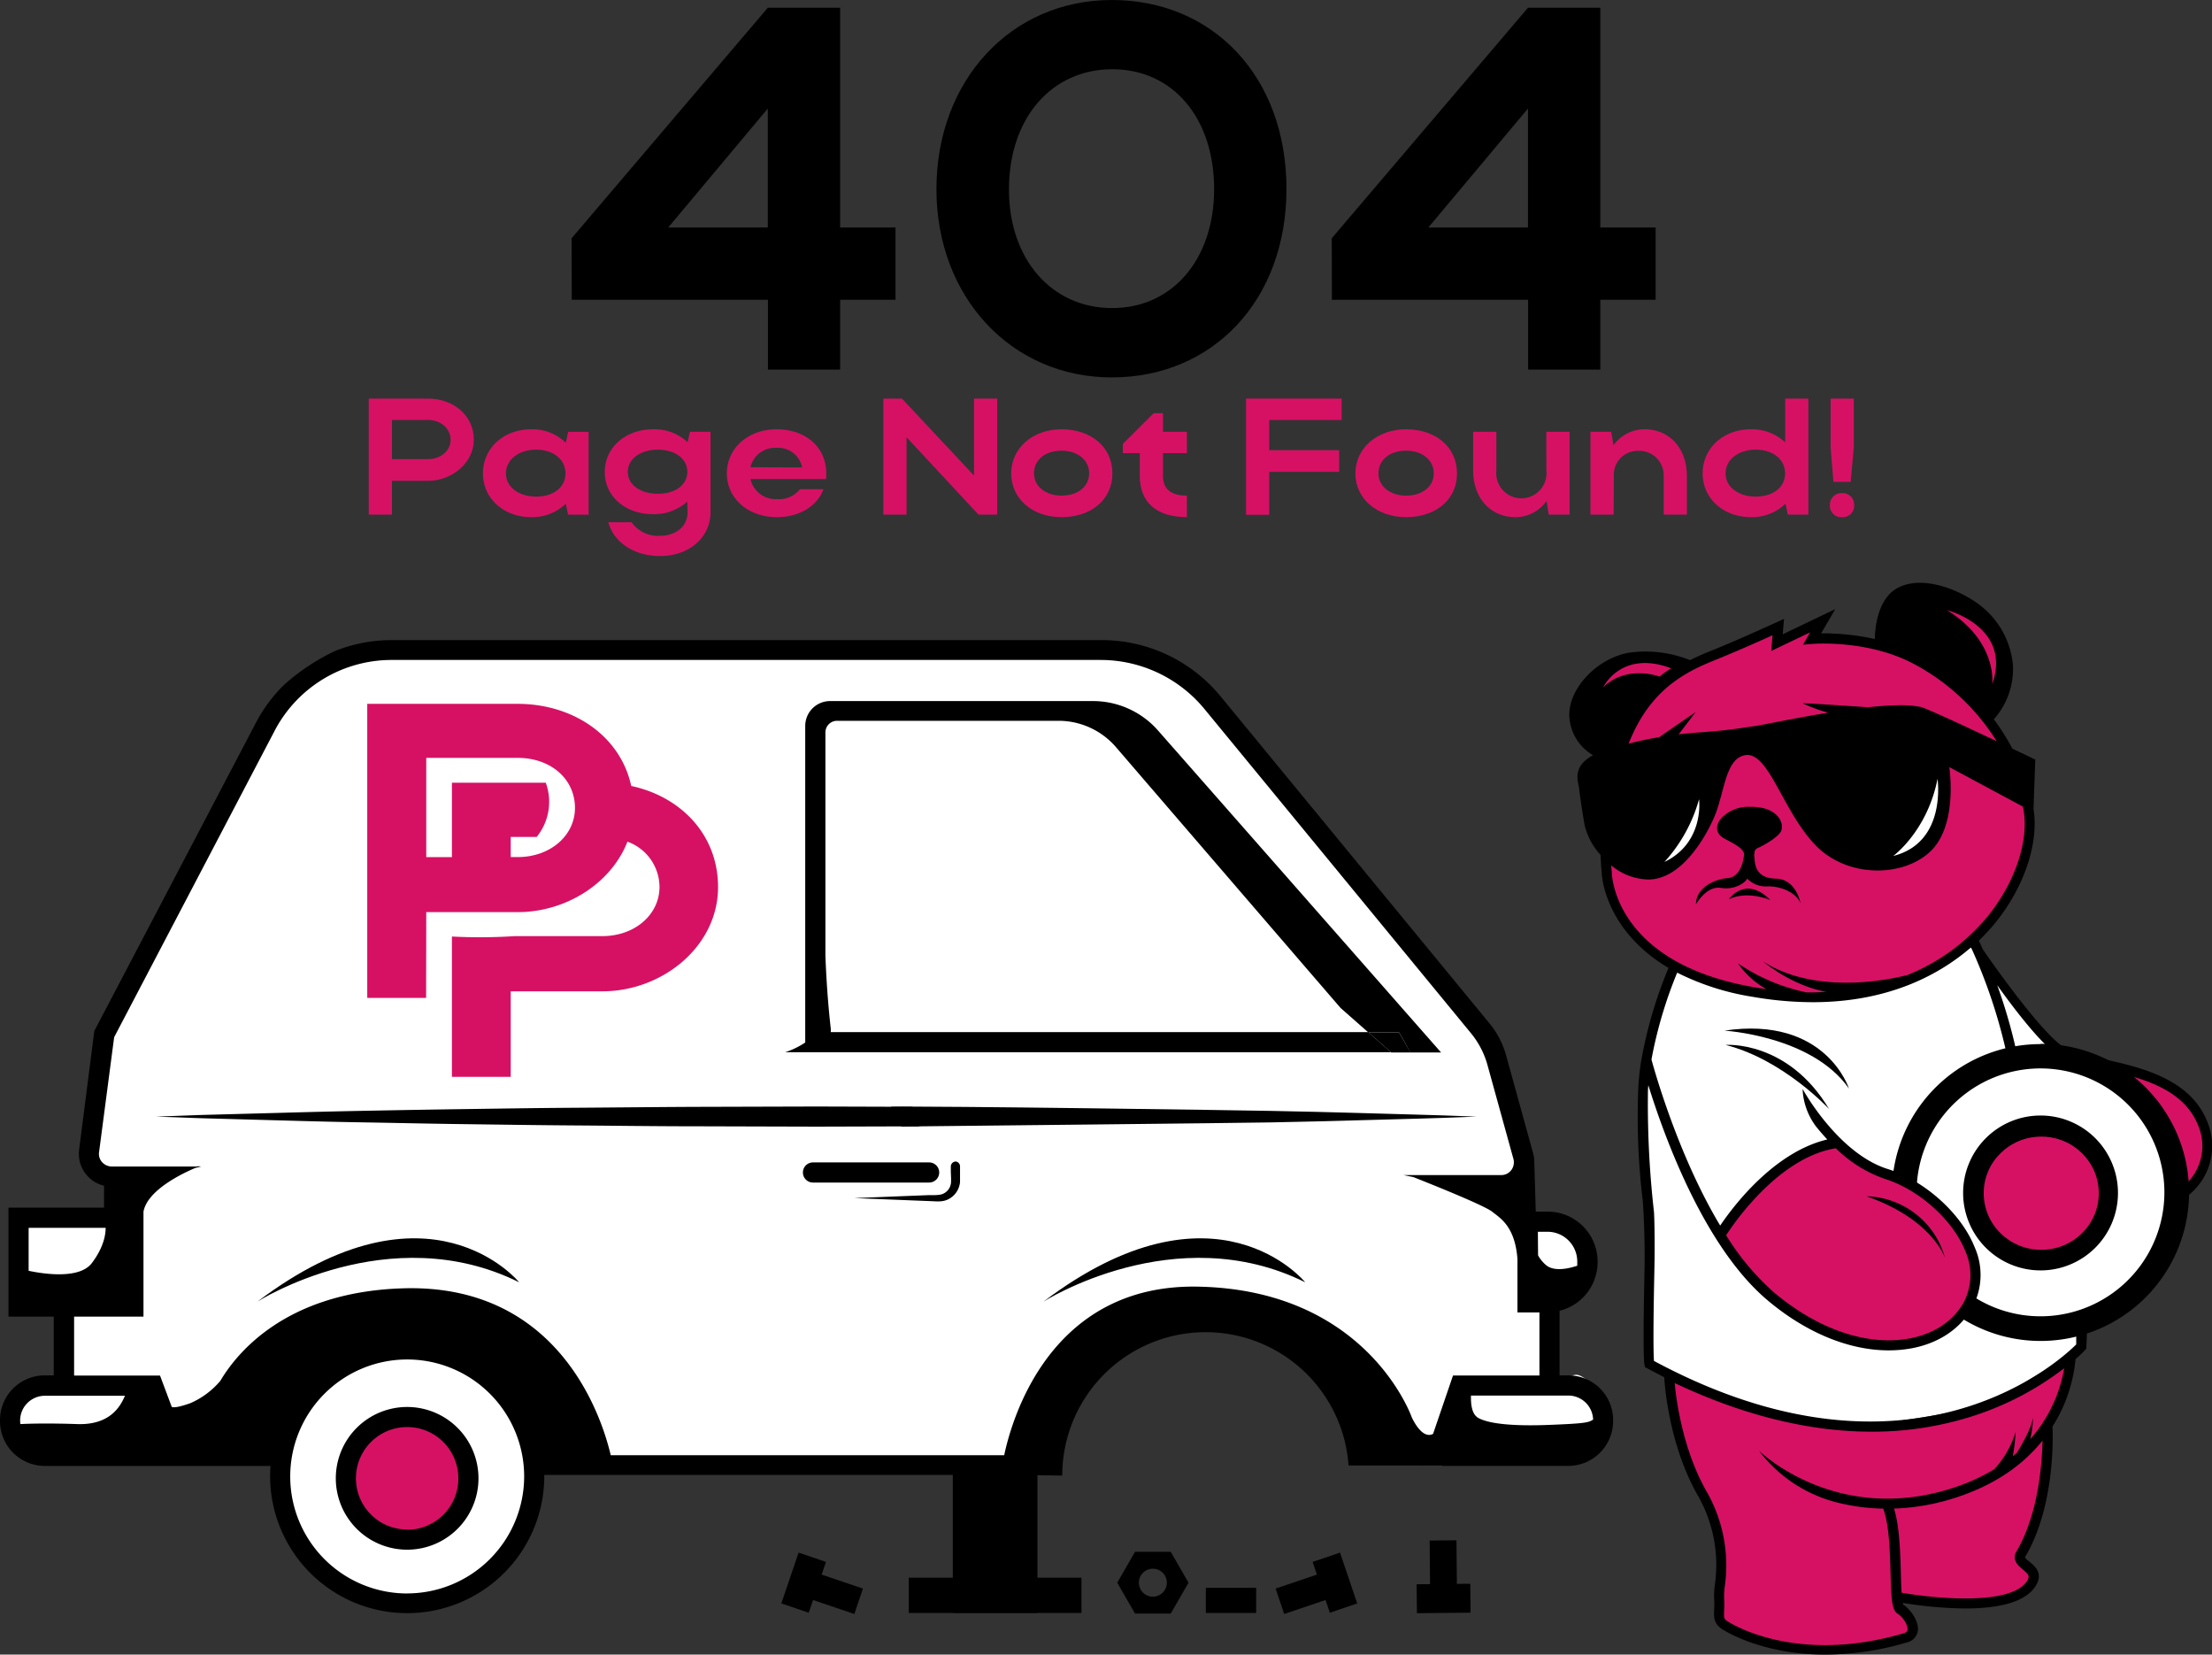 <svg xmlns="http://www.w3.org/2000/svg" viewBox="0 0 439.69 328.81"><rect x="0" y="0" width="439.69" height="328.81" fill="#333333" stroke="none"/><g id="Слой_2" data-name="Слой 2"><g id="Layer_1" data-name="Layer 1"><path d="M338.78,157.49c-.15,1.26-.25,2.69-.38,4.69a15.47,15.47,0,0,1-2.31,6.25c-.62.62-4.75,3-5.69,3s-3.18,1.37-.56-2.5,2.75-3.75,4.81-7S338.9,156.43,338.78,157.49Z" fill="#fff"/><path d="M382.49,152.37c-.32,4.32-1.67,7.33-4.5,11.83s-4.17,9.5-2,8.17,8.54-6.75,9.54-9.5,2.12-8.25,1.5-9.13S382.7,149.49,382.49,152.37Z" fill="#fff"/><path d="M341.53,195.87c-.75-.13-8.5-3.6-8.5-3.6s-3.75,8.85-4.13,9.72-1.87,12.25-2.25,16.63.38,14.37.5,17.87,1.13,16.38,1,16.75-.5,17.75-.5,17.75,15,6.63,15.38,6.88,19.12,5.75,23.62,5.75,28.63-4,29.13-4.5,9.62-6.25,10.25-6.5,7.25-4.63,7.25-4.63l.25-3.37s14.37-6.25,15.75-12,1.37-14.38,3.62-15.5a7.51,7.51,0,0,0,3.88-4c.75-1.63,2.25-7.88.5-11.25s-4.88-5-6.63-6.25-8-3.5-11.37-4.13-10.13-3-11.5-4.62-5.88-7-6.88-7.75-5.87-7.63-6.25-8-2.46-2.56-2.85-2.78-12.21,8.15-18.33,8.78a211.61,211.61,0,0,1-22.07.25c-1.87-.19-9.62-1.5-9.62-1.5" fill="#fff"/><path d="M322.45,149.64c-.9-.44,2.41-6.33,3.16-7.66a49.09,49.09,0,0,1,6.42-7.25,48.88,48.88,0,0,1,6-3.75c1.58-.67,10-3.42,10.83-4.09a30.36,30.36,0,0,1,3.92-2s-.42,3.09.33,2.67,8.5-3.25,8.5-3.25l-1,2.5s11.92,1.42,15.59,2.08,10.66,4,12,5.84a85.1,85.1,0,0,0,6.08,7.33c.75.58,3.83,5.58,3.83,5.58s1.09,3.92-4.41,2.5-23.67-4.41-30.92-4.25a161.6,161.6,0,0,0-24.58,3.17c-6.34,1.33-15.67,3.58-15.75,3.25S322.78,149.81,322.45,149.64Z" fill="#d61164"/><path d="M319.4,175c0-1-1.37-4.88,0-4.63s5.75,2.63,8.38,2.88a6.8,6.8,0,0,0,5.62-1.88,34,34,0,0,0,4.63-6.12c.87-1.75,3.62-8.88,4.25-10.75s1.87-5.38,3.62-5.63,5.75-.62,9.25,4.5,9.63,15.75,12.38,17.13a15.85,15.85,0,0,0,10.12.5c2.25-.88,5.88-2.25,7.13-4.63s2.37-5.12,2.12-6.87-.62-6.75-.62-6.75-1.5-1.25.12-1.25,15.13,5.75,15.75,6.37a10.2,10.2,0,0,1,1.5,4.88,54.44,54.44,0,0,1-1.75,10.37c-.75,1.88-6.25,11.13-7.62,12.13S388.53,190,386.9,191s-15.25,5.75-17.25,6.37-8.62,2-12.25,1.25-17.87-2.25-24.37-6.37a47.87,47.87,0,0,1-11.88-11.5C320.78,180.14,319.4,175,319.4,175Z" fill="#d61164"/><path d="M342.28,245.81a27.75,27.75,0,0,1,3.58-5.5c1.25-1.25,5.59-6.25,6.84-7.08s4.41-3.59,6-4.09,5.25-2.25,5.5-2.16,3.83,3,4.66,3.41,3.09,1.92,6,3.34,7.75,3.41,9.5,5,6,6.75,6.92,8.83,2.08,6.58,1.08,8.58-1.75,5.84-3.75,6.92a48.71,48.71,0,0,1-8.16,3.42c-2.42.66-5.67,2.5-9.42,1.25s-12.42-4.84-13.75-6.25-7.25-5.84-8.5-7-3.33-4.17-4-4.84A34.06,34.06,0,0,1,342.28,245.81Z" fill="#d61164"/><path d="M436,220.31a26.91,26.91,0,0,0-7.33-5.58,66.46,66.46,0,0,0-8.92-2.75c-1.43-.32-5.56-1.14-8-1.71a37.47,37.47,0,0,1,13,7.94c6.45,5.7,8.31,12.21,6.53,19.81a16.75,16.75,0,0,0,4.61-2.71c2-1.92,2.66-7.5,2.66-9.33S437.36,222,436,220.31Z" fill="#d61164"/><path d="M416.91,232.11a17.28,17.28,0,0,0-6.68-6c-2.33-1.05-4-1.53-5.44-2.37a9.7,9.7,0,0,1-1.88,1.07c.93,2.37,4.83,9.81,5.62,11.54s1.17,2.92,2.42,3.17c1,.19,4.77.89,7,1.19C418.32,237.8,418.7,234.65,416.91,232.11Z" fill="#d61164"/><path d="M331.7,273.64a84,84,0,0,0,1.5,8.5c.66,2.17,2.08,9,2.75,10.17s4.08,7.25,4.41,8.58,1.34,5,1.5,5.92.09,6.25.09,8.08a44.22,44.22,0,0,0,.41,7.09,6.8,6.8,0,0,0,4.17,3.33c2,.5,11.83,2.92,15.08,3s10.59-.83,12-1.5,5.25-1,5.84-2a3.4,3.4,0,0,0,.25-3.42c-.67-1-2.09-3.5-2.09-3.5s-.91,0,2.09.17,9.08.75,11.75.42,8.16-.5,9-1.25,3.58-1.42,3.58-2.67a6.75,6.75,0,0,0-1.17-3.58c-.66-1-1.16-1-.83-2.17s3.67-10.83,4-12.75,1.17-7.08,1-8.42a8.9,8.9,0,0,1,0-3.66,60.28,60.28,0,0,0,2.58-6.25c.34-1.42,1.5-4.17,1.5-5.34v-2.25s-12.41,9.67-26.5,12.17-30.25-.67-35.08-2-11.25-4.42-12.92-5.08-5-2.17-5-2.17Z" fill="#d61164"/><path d="M347.84,160.34a7.46,7.46,0,0,0-5.32,1.89c-1.5,1.37-1.8,3.33.25,4.42s3.91,2,3.91,3.2a5.3,5.3,0,0,1-.17,1.19c.74,0,1.49-.06,2.23-.07a5.36,5.36,0,0,1,0-1.49,1.09,1.09,0,0,1,.74-1c.75-.29,3.87-2,4.5-3.22C354.81,163.66,353.42,160.22,347.84,160.34Z"/><path d="M343,207.65c11.5,2.91,20.58,12.75,20.58,12.75C355.35,206.65,343,207.65,343,207.65Z"/><path d="M342.77,204.81c-.25,0,17.33.92,24.75,11.5C367.52,216.31,362.93,201.81,342.77,204.81Z"/><path d="M405.66,227.5c-.52-1.19-1-2.3-1.44-3.34a10.69,10.69,0,0,1-1.79.9c.43,1,.9,2.09,1.4,3.25,2.72,6.19,5.61,12.19,7.33,20.85a3.46,3.46,0,0,1,1.87-.9,39.46,39.46,0,0,0-2.31-8,38.4,38.4,0,0,0,7.1,1.49c.08-.65.16-1.32.24-2a37.51,37.51,0,0,1-8.16-1.87C408.46,233.89,407,230.47,405.66,227.5Z"/><path d="M320.32,132.2c-1.58,2-4.83,3-2.67,4.08s1.34,1,5.25.25,5.09-.5,7.09-1.41,4.41-2.17,2.41-3.34-4.66-2-6.66-1.58A34.79,34.79,0,0,0,320.32,132.2Z" fill="#d61164"/><path d="M391.9,121.62c-1.58-.75-4.91-3.67-5.66-2s-.17,3.25,2.75,8.5-.09,6.75,3.33,8.5,5.5,4,5.92-.25,1.83-5.34-.67-8.59A56.05,56.05,0,0,0,391.9,121.62Z" fill="#d61164"/><path d="M438.6,222.55c-3.53-8.35-13.49-10.54-20.76-12.14-3.28-.72-6.11-1.34-7.62-2.31-5-3.23-16.08-19.42-16.08-19.42-.31-.71-.58-1.3-.8-1.75a41,41,0,0,0,3.33-3.61c5.73-7.09,8.63-15.83,7.54-22.54l.35-9.84L400,148.77a42,42,0,0,0-3.68-5.83,15,15,0,0,0,3.8-10.77,16.89,16.89,0,0,0-5.79-11.28c-3.85-3.34-12-6.91-17.23-4-3.86,2.18-4.39,7.8-4.43,10.1a47.73,47.73,0,0,0-10.29-1.13H362l2.8-4.81-10.44,5,.25-3.06-1.56.72c-.07,0-7.46,3.43-13.2,5.73-1.31.52-2.62,1.1-3.91,1.75a23.72,23.72,0,0,0-12.23-1.47c-6.62,1.23-12.32,7.59-11.73,13.09a9.48,9.48,0,0,0,4.68,7.27c-3.92,2.09-3.14,4.81-2.81,6.33,0,0,.37,3.25,1.12,7.5a13.4,13.4,0,0,0,3.19,6c.06,2,.2,3.26.23,3.53,0,1,.89,11.57,13.27,18.91a87.09,87.09,0,0,0-5.4,18.3h0v0a46.06,46.06,0,0,0-.66,7.09,138.68,138.68,0,0,0,.91,20.64c.17,1.42.5,8.29.38,13.88-.37,17.4-.07,18.59,0,19l.11.42.38.21c1.16.63,2.31,1.22,3.44,1.8h0c0,.52.7,13,6.63,23.44A27.76,27.76,0,0,1,340.86,315a16.42,16.42,0,0,0-.13,2.73,15.35,15.35,0,0,1,0,2.14c-.06,1.43-.12,2.78,1.57,3.87,1.06.68,8.36,5.07,20.53,5.07A57.5,57.5,0,0,0,379,326.4a2.81,2.81,0,0,0,2.22-2.33c.25-1.9-1.47-4.25-2.87-5.17a2.3,2.3,0,0,1-.12-.37,79.7,79.7,0,0,0,12.37,1.11c6.06,0,12.24-1,14.26-4.86,1.19-2.27-.47-3.62-1.46-4.43s-.92-.86-.82-1c5.9-10,5.5-23.85,5.4-25.87a30,30,0,0,0,4.58-13.39c1.17-1,1.82-1.73,1.9-1.82l.25-.27v-.37c.1-1.48.13-3,.09-4.59a16.83,16.83,0,0,1-1.8.74c-.11,0-.2.05-.3.08,0,1.07,0,2.17,0,3.31-3,3-32.76,30.77-83.93,3.28-.09-1.1-.2-4.92.08-18.06.12-5.66,0-10.42-.08-11.55a189.54,189.54,0,0,1-1.21-23c0-.72,0-1.44.09-2.17,3.07,9.91,11,32,23.64,42.68,7.7,6.51,16.27,10,24.13,10a25.25,25.25,0,0,0,4.46-.39c5.49-1,9.81-3.9,12.18-8.16a13.55,13.55,0,0,0,.43-12c-2.67-6.68-9.93-13.2-17.26-15.49-5.07-1.59-9.39-5.72-12.39-9.37a48.59,48.59,0,0,1-4.53-6.53,13.27,13.27,0,0,0,2.75,7.55c.66.81,1.38,1.65,2.16,2.48-10.62,2.52-18.71,13.29-21.29,17.11-8.16-13.58-12.87-30.09-13.66-33a86.72,86.72,0,0,1,5.11-17.26,50.85,50.85,0,0,0,15,4.8,70.23,70.23,0,0,0,11.94,1.07c15.28,0,25.35-5.6,31.47-10.9A106.33,106.33,0,0,1,399,210q1-.27,1.95-.45A106.17,106.17,0,0,0,397,195.79c3.25,4.54,7.71,10.36,11,13.09-.27.11-.57.24-.88.39a25.23,25.23,0,0,1,9,2.8l1.34.29c7.22,1.59,16.22,3.57,19.35,11a10.43,10.43,0,0,1-2,11.65,13.89,13.89,0,0,1-3.31,2.53,25.65,25.65,0,0,1-.67,2.57,16.48,16.48,0,0,0,5.43-3.73A12.5,12.5,0,0,0,438.6,222.55Zm-37.78,85.76c-1,1.73.42,2.89,1.27,3.59,1.18,1,1.32,1.25,1,2-2.79,5.31-18.43,3.78-25.1,2.61-.08-1.2-.12-2.64-.15-3.93-.12-4.21-.27-9.27-1.35-12.79a44.24,44.24,0,0,0,12.42-2.23c8.23-2.68,13.59-6.91,17.1-11.29C405.89,291,405.17,300.92,400.82,308.31ZM372,284.51a65.48,65.48,0,0,0,19.83-3,59.57,59.57,0,0,0,18.48-9.61A28.59,28.59,0,0,1,403.56,286a22.19,22.19,0,0,0,.56-4.32c-.29,2-2.05,5.12-3.2,7-.27.24-.54.47-.83.7a34.5,34.5,0,0,0,.56-4.79,19.33,19.33,0,0,1-4.24,7.38,38.38,38.38,0,0,1-8.16,3.7c-23.22,7.56-38.46-7.23-38.61-7.38a28,28,0,0,0,16.15,10.44,40.29,40.29,0,0,0,8.55,1.07c1.18,3.17,1.33,8.48,1.46,12.85.14,5.15.25,7.27,1.36,8s2.16,2.32,2,3.26c0,.14-.07.47-.8.68-20.89,6.09-33.63-1.54-35-2.42-.7-.45-.71-.73-.65-2.1a17.73,17.73,0,0,0,0-2.4,14.88,14.88,0,0,1,.13-2.38,29.54,29.54,0,0,0-3.67-19c-4.69-8.29-6-18.17-6.28-21.44C348,282,361.18,284.51,372,284.51Zm-7.08-56.32a25.91,25.91,0,0,0,9.72,6.08c6.81,2.13,13.53,8.15,16,14.32a11.62,11.62,0,0,1-.32,10.24c-2.07,3.72-5.9,6.26-10.79,7.16-8.39,1.54-18.21-1.81-26.94-9.19a50.11,50.11,0,0,1-9.48-11.33C344.82,242.83,353.67,230,364.91,228.19ZM396,136s1.17-8.47-9-14.76C387,121.26,400,124.51,396,136Zm-55.42-4.7c4.2-1.67,9.25-3.93,11.75-5.06l-.25,3.12,7.72-3.69-1.41,2.44,1.9-.15s.81-.07,2.13-.07c3.86,0,11.32.52,17.91,4a43.42,43.42,0,0,1,16.56,15.41c-6.53-3.09-14.92-7-15.3-6.84-2.28-.5-6.05-.36-10.24.09-5.34-.36-12.79-.85-13.05-.8a29.85,29.85,0,0,0,5.12,1.88c-7,1.13-13.33,2.49-14.46,2.64-2.41.31-4.55.8-10.81,1.25-1.6.12-3.07.25-4.48.41,1.48-1.9,3.38-4.43,3.38-4.43l-7.26,5c-2.09.34-4.06.76-6.06,1.28C327.69,137.69,334.14,133.89,340.55,131.32Zm35.77,38.78s6.75-4.92,8.79-15.33C385.11,154.77,387.05,167.41,376.32,170.1Zm-45.5,1.21a30.78,30.78,0,0,0,6.88-12.46S338.88,167.43,330.82,171.31Zm1.38-38.5a15.28,15.28,0,0,0-2.34,1.67s-6.5-2.5-11.25,2.16C318.86,136.23,322.45,129.14,332.2,132.81Zm46.79,61c-.15,0-17.05,4.83-28.81-2.88.22.05,5.54,4.87,12.89,6.21-.9,0-1.8.09-2.74.09-.41,0-.83,0-1.25,0a37.83,37.83,0,0,1-13.65-5.77,16.83,16.83,0,0,0,5.65,5.12c-.78-.11-1.56-.22-2.35-.36-27.67-4.75-28.36-22.09-28.38-22.82v-.11s-.06-.48-.11-1.3a11.89,11.89,0,0,0,7.36,2.81c6.62,0,11.37-8.39,13.09-12.34,2.09-4.8,2.17-11.79,6.25-12.38,4.62-.66,7.38,11.13,13.88,17.88s17.87,6.37,23.12,1,3.5-16.5,3.5-16.5l14.66,7.87,0,.13c1.33,6.23-1.42,14.72-7,21.62A39.89,39.89,0,0,1,379,193.82Z"/><path d="M371,237.73c13.12,4.56,15.62,12.25,15.62,12.25A16.63,16.63,0,0,0,371,237.73Z"/><path d="M20.4,204.78c-.37.38-3.87,23.75-2.37,25.88s3.62,2.5,4.25,3.25.37,6.37.37,6.37-16.37,1.38-17.12,1.63-1,8.62-1,9-1.88,7.25,1.12,7.5,5.25,1.37,5.63,2.12,2.37,8.25,2,10-.25,4.38-3.38,4.88-6.87-.25-6.75,3.5S-2,286,5.65,286.78s28.13.63,34,.63,14.63.87,14.63.87.62,3.75.62,4.13S59,310.53,66.53,313.78s15.5,7.38,24.87,2,13.25-11.62,14.38-15.75,1.62-9,2-9,90.25.75,92.25.38,6.25-1.75,7-3.13,3.5-27.75,27.75-25.87,30.25,6.37,35.5,12.87S270.53,287,279.4,287s24.88,2,30.13.63,12.5-2.88,10.87-6.25-5.25-8.75-7.5-8.13-4.87,2.13-4.87.25-2-12-.38-14.25,5.13-2.5,6.13-6-1.13-10.37-3.38-10.12a37.37,37.37,0,0,1-6.37-.25s-1.13-9.88-1.38-12.13S295.53,206,295.53,206l-46.88-57.25s-10.87-13-13.37-14.87S219,129,218.4,129L91,129.28s-27.13.5-31.5,5.75-8.75,13.63-8.75,13.63Z" fill="#fff"/><path d="M51.19,258.65s26.16-16.66,52-3.83C103.19,254.82,85.35,232.82,51.19,258.65Z"/><path d="M186.69,233a2,2,0,0,0-2-2H161.6a2,2,0,0,0,0,4h23.09A2,2,0,0,0,186.69,233Z"/><circle cx="81.27" cy="293.78" r="12.25" fill="#d61164"/><path d="M80.94,279.6a14.18,14.18,0,1,0,14.17,14.18A14.18,14.18,0,0,0,80.94,279.6Zm0,24.35a10.18,10.18,0,1,1,10.17-10.17A10.19,10.19,0,0,1,80.94,304Z"/><path d="M190,230.82a1,1,0,0,0-1,1l0,1.07.05,1.23,0,.37v.19h0v.1a2.45,2.45,0,0,1-.1.71,2.52,2.52,0,0,1-.7,1.2,2.55,2.55,0,0,1-1.46.73,7.47,7.47,0,0,1-1,.08l-1.14,0-2.33.09-12.51.5,12.51.5,2.33.09,1.14.05a7.85,7.85,0,0,0,1.19,0,4,4,0,0,0,2.33-.94,4.15,4.15,0,0,0,1.32-1.94,4.08,4.08,0,0,0,.2-.94l0-.1v-.38l0-.37,0-1.23,0-1.07v-.08A1,1,0,0,0,190,230.82Z"/><path d="M207.44,258.65s26.16-16.66,52-3.83C259.44,254.82,241.6,232.82,207.44,258.65Z"/><path d="M346.68,169.85s-.32,4.39-3.2,4.64-6.34,2-6.37,5.21c.08-.08,2.09-3.73,5-3.25,2.59.43,4.7-.92,5.2-1.84a5.14,5.14,0,0,0,4,1.54c2.59-.08,5.75,1.18,6.59,3.38,0-.12-.88-4.84-4.88-4.92s-4.21-2.75-4.29-4.33"/><path d="M343.65,178.69s3.29-4.83,8.25.17C351.9,178.86,347.44,176.9,343.65,178.69Z"/><path d="M114.08,220.14c-7.69.05-15.13.17-22.18.27s-13.71.22-19.86.34-11.8.27-16.79.41l-13,.35c-3.59.09-6.41.22-8.33.28L31,221.9,34,222c1.92.06,4.74.2,8.33.28l13,.36c5,.14,10.63.3,16.79.4s12.81.26,19.86.35,14.49.21,22.18.26,15.63.17,23.71.17l24.48.07,20.42-.06a9.41,9.41,0,0,1-1.41-3.88l-19-.06-24.48.07C129.71,220,121.77,220.09,114.08,220.14Z"/><path d="M282.24,222.29c3.59-.08,6.41-.22,8.33-.28l2.95-.11-2.95-.11c-1.92-.06-4.74-.19-8.33-.27-7.18-.18-17.43-.54-29.74-.76-5.84-.12-65.88-1-75.35-.82-.24.92,2.33,2.93,2,3.93,7-.08,67.29-.7,73.38-.82C264.81,222.82,275.06,222.46,282.24,222.29Z"/><path d="M4,282.25v.14a5.32,5.32,0,0,0,.06.56c1.72-.06,5.89-.15,11.29,0,6.32.22,8.49-3.25,9.49-5.67H8.93A4.93,4.93,0,0,0,4,282.25Z" fill="none"/><circle cx="80.94" cy="293.4" r="23.25" fill="none"/><path d="M18.27,251c2.6-3.48,2.73-6.14,2.74-7H5.69v8.55C7.91,253,15.63,254.57,18.27,251Z" fill="none"/><path d="M307.27,251.4c1.62,1.37,4.53.69,6.21.13,0-.22,0-.45,0-.67v-.16a5.92,5.92,0,0,0-5.92-5.92h-1.91v4.69A6.85,6.85,0,0,0,307.27,251.4Z" fill="none"/><path d="M311.76,277.32H292.39c0,1.59.09,3.74,1.55,4.5,2.41,1.25,7.66,1.58,14,1.33s7.66-.41,8.5-.91l.23-.15A4.93,4.93,0,0,0,311.76,277.32Z" fill="none"/><path d="M278.08,205.15H272l4.53,4h3.85c-.2-.32-.36-.59-.44-.75C279.62,207.83,278.91,206.54,278.08,205.15Z"/><path d="M217.27,139.32H165a4.94,4.94,0,0,0-4.94,4.94v62.91a16.23,16.23,0,0,1-4,1.94h4v0H276.5l-4.53-4H165.14c0-.27,0-.51,0-.66-.53-4.7-.89-9.64-1.07-14.58V145.55a2.31,2.31,0,0,1,2.31-2.31H210.4a15.06,15.06,0,0,1,11.44,5.25c13.93,16.19,40.64,47.2,44.64,51.82l5.49,4.84h6.11c.83,1.39,1.54,2.68,1.83,3.25.08.16.24.43.44.75h6.1l-56.28-64A17.2,17.2,0,0,0,217.27,139.32Z"/><path d="M311.8,273.32H310V260.48a9.93,9.93,0,0,0,7.56-9.62v-.16a9.92,9.92,0,0,0-9.92-9.92h-2.37l-.29-9.75,0,0a6.45,6.45,0,0,0-.23-1.84l-5.38-19.48a17.19,17.19,0,0,0-3.3-6.34l-53.46-65a30.59,30.59,0,0,0-23.64-11.17l-141.11,0a30.43,30.43,0,0,0-11.22,2.15,41.9,41.9,0,0,0-10.34,6.9A30.45,30.45,0,0,0,51,143.38L18.75,204.87l-3,23.41a6.93,6.93,0,0,0,.2,2.9,6.53,6.53,0,0,0,4.73,4.45c0,1.23,0,3.18,0,4.36h-19v21.66h9v11.67H8.89A8.89,8.89,0,0,0,0,282.21v.18a8.93,8.93,0,0,0,8.93,8.93H28.42l.35,0h25c-.05.68-.08,1.35-.08,2a27.25,27.25,0,0,0,54.5,0c0-.07,0-.14,0-.22l23.26,0H202l9.15.13a28.49,28.49,0,0,1,56.91-2h14.6l-.05.16.1-.16h3.94v.08h25.07a8.93,8.93,0,0,0,8.93-8.93v-.18A8.89,8.89,0,0,0,311.8,273.32Zm-6.11-28.54h1.91a5.92,5.92,0,0,1,5.92,5.92v.16c0,.22,0,.45,0,.67-1.68.56-4.59,1.24-6.21-.13a6.85,6.85,0,0,1-1.58-1.93Zm-300,7.76V244H21c0,.9-.14,3.56-2.74,7S7.91,253,5.69,252.54ZM15.35,283c-5.4-.19-9.57-.1-11.29,0a5.32,5.32,0,0,1-.06-.56v-.14a4.93,4.93,0,0,1,4.93-4.93H24.84C23.84,279.74,21.67,283.21,15.35,283Zm65.59,33.66a23.25,23.25,0,1,1,23.25-23.25A23.28,23.28,0,0,1,80.94,316.65Zm203.92-31.72c-1.57.85-3.14-1-4.22-3.25-.61-1.66-9.82-25.28-42.32-26-29.53-.69-37.2,26.31-38.71,33.5H121.4c-1.63-7-10-34.3-41.6-33.16-23,.81-32.7,12.81-36,18.37a16.2,16.2,0,0,1-6,4.46c-2.07.72-3.05.89-3.65.75l-2.34-6.25H14.73V261.65H28.52V240.79c.78-4.32,7.83-7.65,10.35-8.71l1.15-.26H39.5l.27-.1-.7.1H22.32a2.68,2.68,0,0,1-2-.84,2.45,2.45,0,0,1-.63-2l3-22.86,31.88-60.86A26.23,26.23,0,0,1,77.8,131.15l141,0A26.74,26.74,0,0,1,239.5,141l52.89,64.32a17.13,17.13,0,0,1,3.29,6.35l5.13,18.56a2.63,2.63,0,0,1-.21,2,2.51,2.51,0,0,1-2.2,1.29H279l1.92.39c2.71,1.07,14.06,5.58,15.71,6.9s4.49,2.91,5,9.34v10.66H306v12.54H288.82Zm31.58-2.69c-.84.5-2.17.66-8.5.91s-11.59-.08-14-1.33c-1.46-.76-1.58-2.91-1.55-4.5h19.37a4.93,4.93,0,0,1,4.91,4.77Z"/><rect x="189.39" y="292.36" width="16.83" height="28.17"/><path d="M405.65,221.68A15.39,15.39,0,1,0,421,237.07,15.39,15.39,0,0,0,405.65,221.68Zm0,26.44a11,11,0,1,1,11.05-11.05A11.06,11.06,0,0,1,405.65,248.12Z"/><path d="M405.59,207.49a29.53,29.53,0,0,0-29.32,26,10.88,10.88,0,0,1,4.26,1.6,4.72,4.72,0,0,1,.48.41,24.63,24.63,0,1,1,11.1,22.06,16.1,16.1,0,0,1-2.48,4.22,29.52,29.52,0,1,0,16-54.34Z"/><rect x="180.64" y="313.53" width="34.33" height="7"/><path d="M84.73,181.26h18.2c9.55,0,18.56-5.71,21.79-14a9.61,9.61,0,0,1,6.37,9c0,5.51-4.93,9.77-11.36,9.77H102.31a106.81,106.81,0,0,1-12.48.08V214h11.69V197h18.21c11.94,0,23-8.93,23-20.71,0-10.46-7.44-18-17.26-20.1-2.16-10-11.6-16.32-22.59-16.32H73V198.3h11.7Zm0-30.65h18.2c6.52,0,11.36,4.17,11.36,9.94,0,5.51-4.93,9.77-11.36,9.77h-1.41v-4h5.16a11.06,11.06,0,0,0,1.81-10.77H89.83v14.78h-5.1Z" fill="#d61164"/><path d="M113.62,47.35l39-45.81H167V45.2h11V59.58H167V73.45H152.65V59.58h-39Zm39-2.15V21.57L132.83,45.2Z"/><path d="M221,0c20,0,34.72,15.1,34.72,37.6C255.68,59.78,241,75,221,75S186.14,59,186.14,37.6C186.14,16,200.93,0,221,0Zm.1,61.22c12,0,20.24-9.76,20.24-23.62,0-14.18-8.22-23.84-20.24-23.84s-20.54,9.66-20.54,23.84C200.52,51.46,209,61.22,221.06,61.22Z"/><path d="M264.72,47.35l39-45.81h14.38V45.2h11V59.58h-11V73.45H303.75V59.58h-39Zm39-2.15V21.57L283.93,45.2Z"/><path d="M73.3,79.21H85.09c4.94,0,9.09,3.26,9.09,8.17,0,4.65-4.38,8.17-9.09,8.17H77.91v6.72H73.3Zm11.79,4.25H77.91v7.78h7.18c2.54,0,4.48-1.68,4.48-3.86S87.66,83.46,85.09,83.46Z" fill="#d61164"/><path d="M112.93,102.27l-.46-2.17a9.59,9.59,0,0,1-6.89,2.67c-5.46,0-9.58-3.72-9.58-8.7s4.08-8.76,9.58-8.76A9.47,9.47,0,0,1,112.47,88l.46-2.18H117v16.47Zm-6.36-3.59c3.49,0,5.83-1.87,5.83-4.61s-2.37-4.71-5.83-4.71-6,2-6,4.71S103.11,98.68,106.57,98.68Z" fill="#d61164"/><path d="M136.62,99.67a9.87,9.87,0,0,1-6.82,2.51c-5.47,0-9.59-3.53-9.59-8.37s4.09-8.5,9.59-8.5a9.62,9.62,0,0,1,6.88,2.57l.46-2.08h4.09v16c0,5-4.25,8.7-10,8.7-5.3,0-9.26-2.8-10.31-6.72h4.61a6.45,6.45,0,0,0,5.57,2.7c3.29,0,5.57-1.88,5.57-4.68Zm-5.83-1.55c3.49,0,5.83-1.78,5.83-4.35s-2.37-4.41-5.83-4.41-6,1.81-6,4.41S127.33,98.12,130.79,98.12Z" fill="#d61164"/><path d="M149.17,95.19a5.15,5.15,0,0,0,5.37,4A5.25,5.25,0,0,0,159,97.23h4.68c-1.25,3.36-4.77,5.54-9.29,5.54-5.66,0-9.91-3.72-9.91-8.7s4.21-8.76,9.91-8.76,9.85,3.52,9.85,8.76a7,7,0,0,1-.06,1.12Zm10.28-2.31A4.85,4.85,0,0,0,154.34,89a5,5,0,0,0-5.17,3.85Z" fill="#d61164"/><path d="M180.2,102.27h-4.61V79.21h3.69L193.61,94.5V79.21h4.61v23.06H194.5L180.2,86.89Z" fill="#d61164"/><path d="M211,85.31c5.87,0,10.12,3.52,10.12,8.76s-4.25,8.7-10.12,8.7S201,99.05,201,94.07,205.24,85.31,211,85.31Zm0,13.18c3.3,0,5.5-1.85,5.5-4.42s-2.2-4.51-5.5-4.51-5.47,1.88-5.47,4.51S207.91,98.49,211,98.49Z" fill="#d61164"/><path d="M231.17,94.56c0,2.64,1.58,3.93,4.75,3.93v4.28c-6.1,0-9.36-3-9.36-8.21V90.05H223.2V88.21l6.13-6.1h1.84V85.8h4.75v4.25h-4.75Z" fill="#d61164"/><path d="M247.68,79.21h19v4.25H252.29v6h13.9v4.31h-13.9v8.53h-4.61Z" fill="#d61164"/><path d="M279.5,85.31c5.87,0,10.12,3.52,10.12,8.76s-4.25,8.7-10.12,8.7-10.08-3.72-10.08-8.7S273.7,85.31,279.5,85.31Zm0,13.18c3.3,0,5.5-1.85,5.5-4.42s-2.2-4.51-5.5-4.51S274,91.44,274,94.07,276.37,98.49,279.5,98.49Z" fill="#d61164"/><path d="M307.37,85.8H312v16.47h-4.15l-.43-2.73a7.51,7.51,0,0,1-6.2,3.23c-4.94,0-8.4-3.82-8.4-9.29V85.8h4.62v7.68a5,5,0,1,0,9.94,0Z" fill="#d61164"/><path d="M320.75,102.27h-4.61V85.8h4.12l.46,2.7a7.56,7.56,0,0,1,6.19-3.19c4.94,0,8.4,3.79,8.4,9.29v7.67H330.7V94.6a4.84,4.84,0,0,0-5-5,4.74,4.74,0,0,0-4.91,5Z" fill="#d61164"/><path d="M355.38,102.27l-.47-2.17a9.56,9.56,0,0,1-6.88,2.67c-5.47,0-9.59-3.72-9.59-8.7s4.09-8.76,9.59-8.76a9.61,9.61,0,0,1,6.82,2.6v-8.7h4.61v23.06ZM349,98.68c3.49,0,5.83-1.87,5.83-4.61s-2.37-4.71-5.83-4.71-6,2-6,4.71S345.56,98.68,349,98.68Z" fill="#d61164"/><path d="M366.18,98a2.26,2.26,0,0,1,2.37,2.37,2.24,2.24,0,0,1-2.37,2.41,2.26,2.26,0,0,1-2.44-2.41A2.29,2.29,0,0,1,366.18,98Zm1.68-2.24h-3.42l-.56-6.82V79.21h4.61v9.72Z" fill="#d61164"/><rect x="239.69" y="315.53" width="10" height="5"/><path d="M232.71,308.38h-7.09l-3.54,6.14,3.54,6.14h7.09l3.54-6.14Zm-3.55,8.92a2.78,2.78,0,1,1,2.78-2.78A2.79,2.79,0,0,1,229.16,317.3Z"/><polygon points="269.78 318.64 266.36 308.54 260.92 310.39 261.77 312.91 253.56 315.69 255.27 320.74 263.48 317.96 264.34 320.49 269.78 318.64"/><polygon points="155.31 318.64 158.74 308.54 164.18 310.39 163.32 312.91 171.53 315.69 169.82 320.74 161.61 317.96 160.76 320.49 155.31 318.64"/><polygon points="281.65 320.58 292.31 320.48 292.26 314.73 289.59 314.75 289.51 306.09 284.18 306.14 284.26 314.81 281.59 314.83 281.65 320.58"/><ellipse cx="405.75" cy="237.12" rx="11.44" ry="11.25" fill="#d61164"/></g></g></svg>